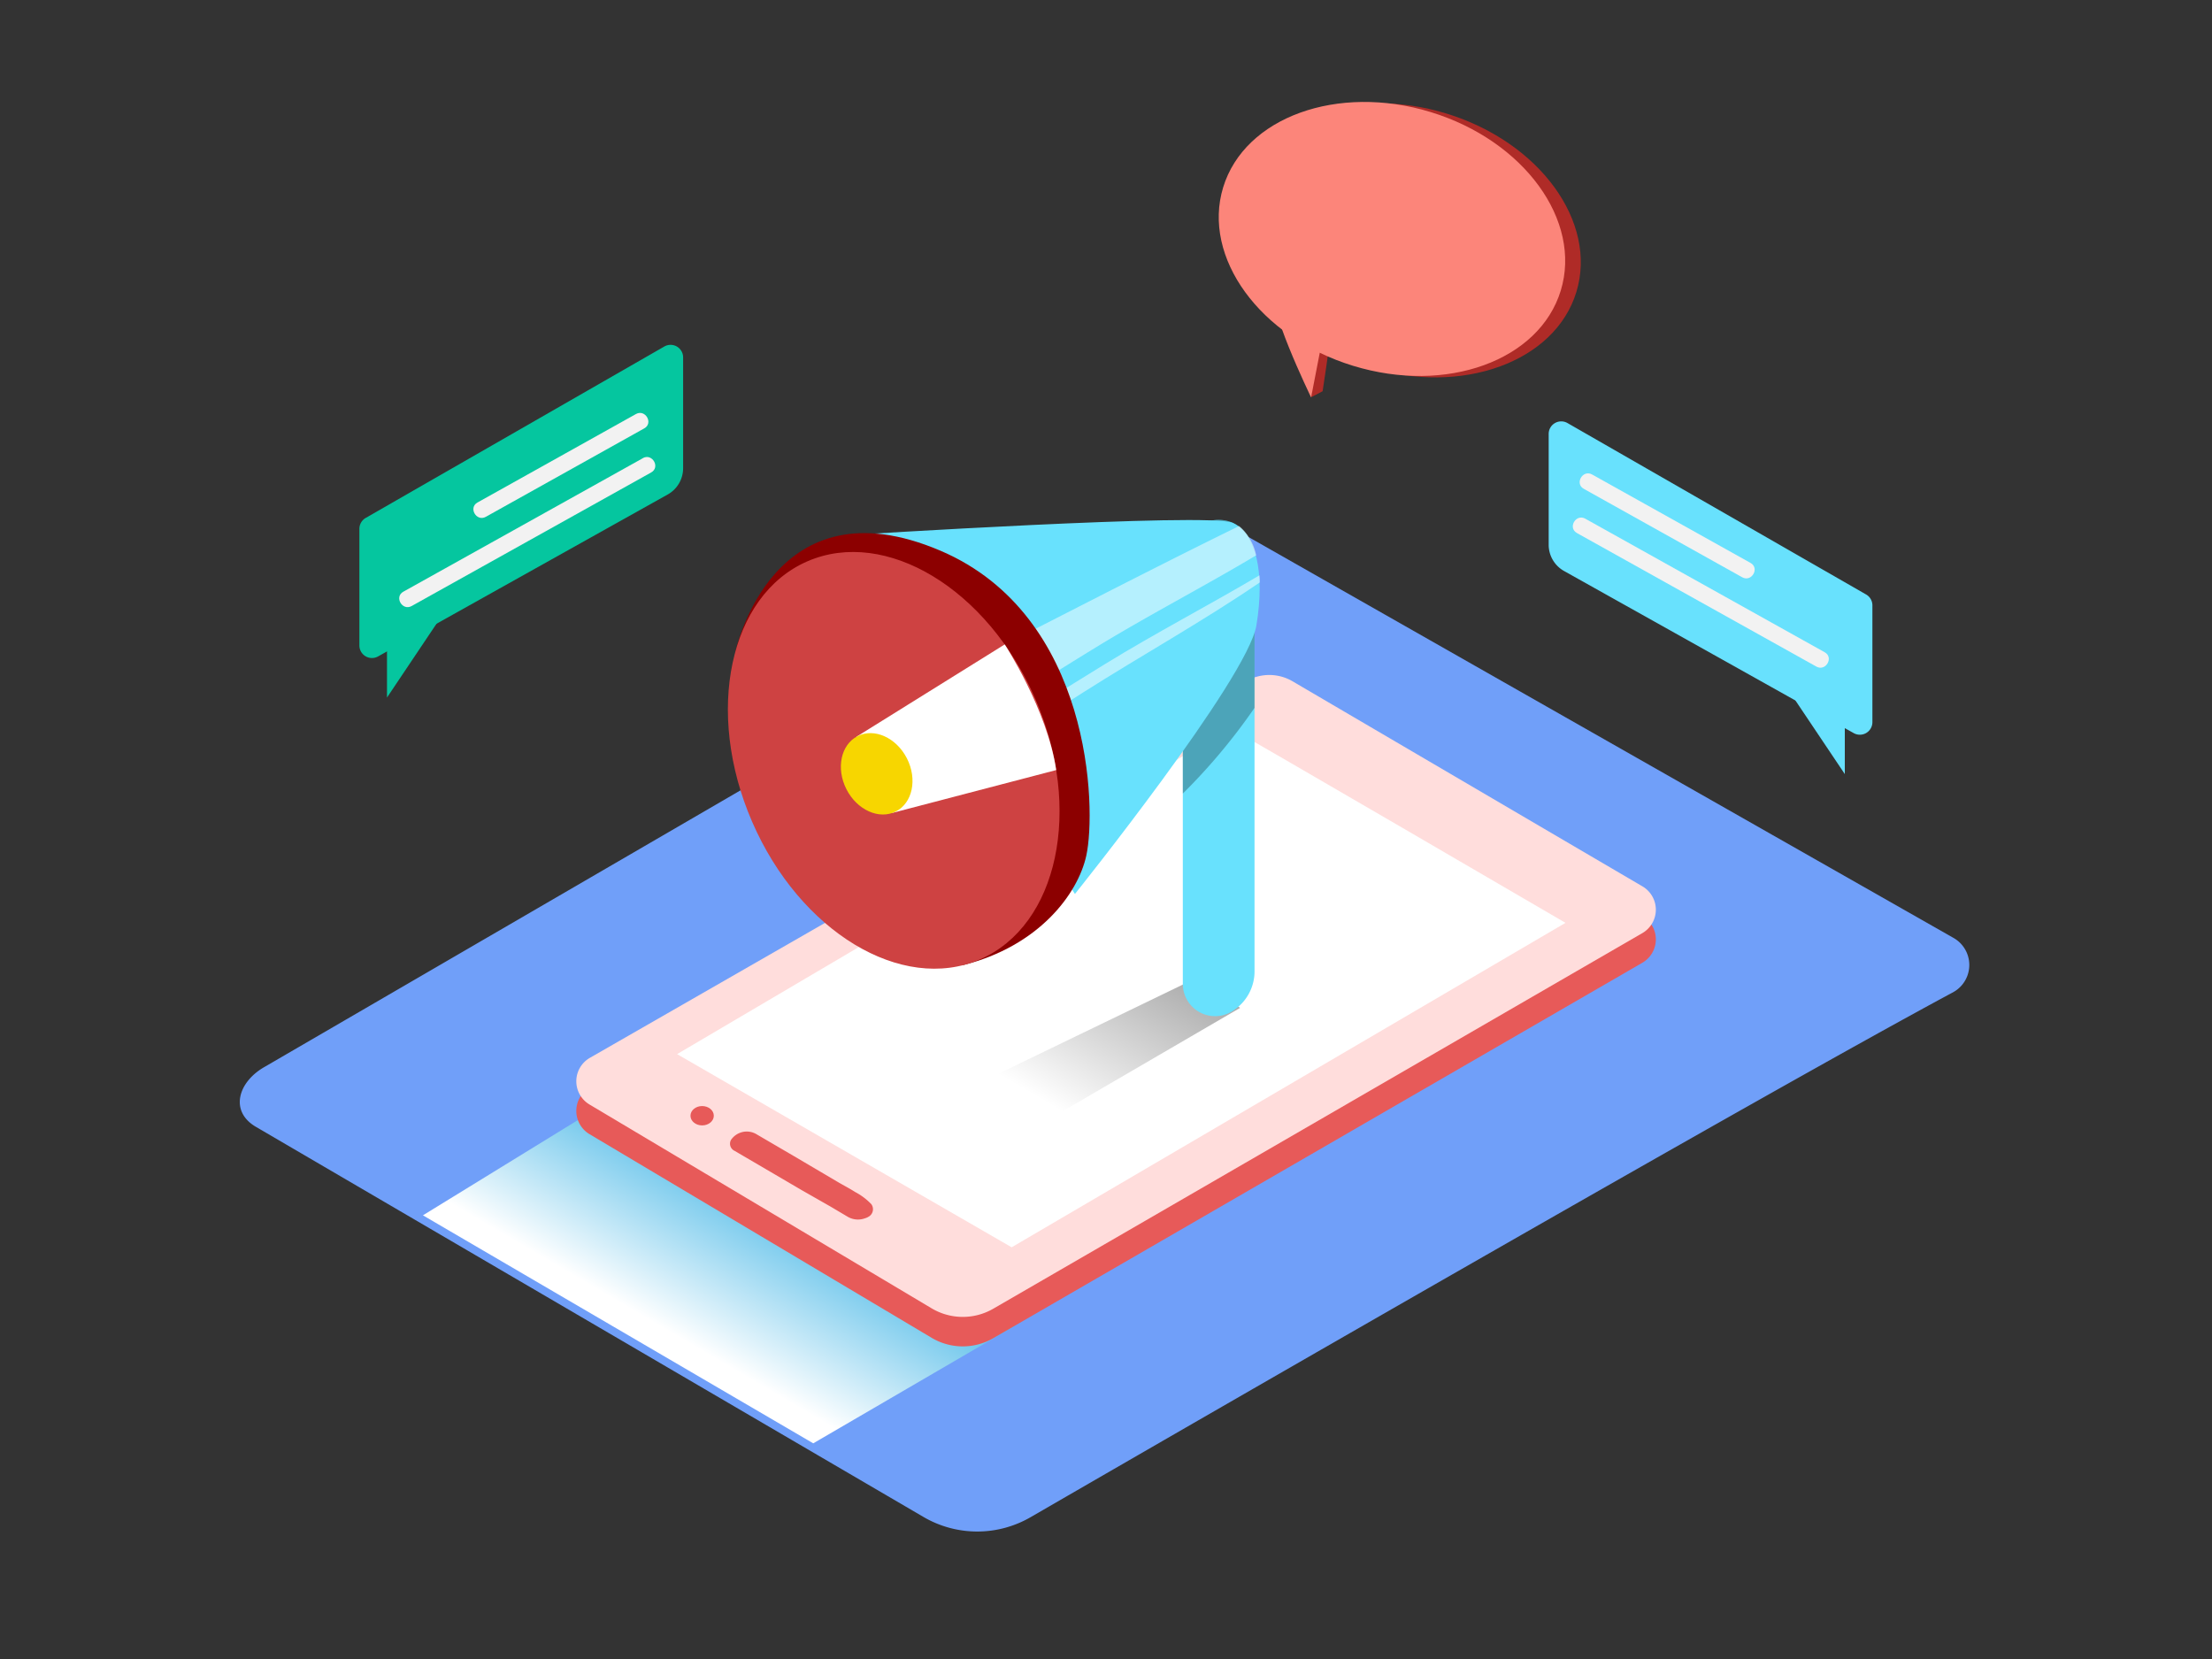 <svg xmlns="http://www.w3.org/2000/svg" xmlns:xlink="http://www.w3.org/1999/xlink" viewBox="0 0 400 300"><rect x="0" y="0" width="400" height="300" fill="#333333" stroke="none"/><defs><linearGradient id="linear-gradient" x1="122.89" y1="241.92" x2="143.25" y2="207.19" gradientUnits="userSpaceOnUse"><stop offset="0" stop-color="#fff"/><stop offset="0.99" stop-color="#29abe2"/></linearGradient><linearGradient id="linear-gradient-2" x1="192.88" y1="201.52" x2="213.12" y2="166.98" gradientUnits="userSpaceOnUse"><stop offset="0" stop-color="#fff"/><stop offset="0.99" stop-color="#999"/></linearGradient></defs><title>OK</title><g style="isolation:isolate"><g id="Layer_2" data-name="Layer 2"><path d="M353.11,179.47c-34.24,18.38-135,76.52-166.72,94.87a19.25,19.25,0,0,1-19.35,0L46.28,203.77c-4.8-2.8-3.26-8.11,1.58-10.85L216.37,95a5.77,5.77,0,0,1,5.69,0l131.17,74.59A5.62,5.62,0,0,1,353.11,179.47Z" fill="#709ff9"/><polygon points="112.25 197.78 76.48 219.77 147.06 261 183.56 239.74 112.25 197.78" fill="url(#linear-gradient)" style="mix-blend-mode:multiply"/><path d="M106.67,196.65l118.69-68.11a8.31,8.31,0,0,1,8.34,0L297,165.64a4.89,4.89,0,0,1,0,8.45L179.59,242a11,11,0,0,1-11.1-.07L106.6,205.09A4.89,4.89,0,0,1,106.67,196.65Z" fill="#e75a59"/><path d="M106.67,191.29l118.69-68.11a8.31,8.31,0,0,1,8.34,0L297,160.28a4.89,4.89,0,0,1,0,8.45L179.59,236.67a11,11,0,0,1-11.1-.07L106.6,199.73A4.89,4.89,0,0,1,106.67,191.29Z" fill="#ffdddc"/><path d="M222.48,131.69c.66.22,60.61,35.19,60.61,35.19L182.94,225.55l-60.5-34.93Z" fill="#fff"/><path d="M157.1,220a1.55,1.55,0,0,0,.47-2.24,11.35,11.35,0,0,0-2.92-2.2c-1-.64-2.09-1.2-3.13-1.81L143.46,209l-6.62-3.87a3.43,3.43,0,0,0-2.93-.32,3.47,3.47,0,0,0-1.71,1.3,1.42,1.42,0,0,0,.64,2L145,215.23l5.26,3,3,1.78a3.67,3.67,0,0,0,3.11.31A2.67,2.67,0,0,0,157.1,220Z" fill="#e75a59"/><ellipse cx="126.97" cy="201.76" rx="2.11" ry="1.75" fill="#e75a59"/><path d="M240.27,63c0,.5-1.1,7.75-1.1,7.75l-2.07,1.08.85-9.75" fill="#af2b27"/><ellipse cx="254.51" cy="43.46" rx="23.99" ry="31.92" transform="translate(138.44 274.09) rotate(-72.97)" fill="#af2b27"/><ellipse cx="251.7" cy="43.21" rx="23.99" ry="31.92" transform="translate(136.68 271.22) rotate(-72.97)" fill="#fc857a"/><path d="M239.09,61.55l-2,10.31s-8.52-17.55-6.4-19.34S239.93,57.21,239.09,61.55Z" fill="#fc857a"/><path d="M337.45,107.5l-54-31a2.27,2.27,0,0,0-3.4,2v20a5.45,5.45,0,0,0,2.79,4.76l52.37,29.31a2.27,2.27,0,0,0,3.38-2V109.47A2.27,2.27,0,0,0,337.45,107.5Z" fill="#68e1fd"/><polyline points="333.6 128.28 333.6 139.98 323.84 125.43" fill="#68e1fd"/><path d="M286.39,88.39l28.66,16c1.69.94,3.2-1.65,1.51-2.59l-28.66-16c-1.69-.94-3.2,1.65-1.51,2.59Z" fill="#f2f2f2"/><path d="M285.14,96.38l43.32,24.16c1.69.94,3.2-1.65,1.51-2.59L286.66,93.79c-1.69-.94-3.2,1.65-1.51,2.59Z" fill="#f2f2f2"/><polygon points="215.66 177.19 175.74 196.49 187.75 203.51 224.26 182.25 215.66 177.19" fill="url(#linear-gradient-2)" style="mix-blend-mode:multiply"/><path d="M226.86,175.74V101c0-3.32-2.26-6.46-5.54-6.92a6.49,6.49,0,0,0-7.43,6.42v77.4a5.84,5.84,0,0,0,9.12,4.85l.13-.09A8.47,8.47,0,0,0,226.86,175.74Z" fill="#68e1fd"/><path d="M226.86,128V101c0-3.32-2.26-6.46-5.54-6.92a6.49,6.49,0,0,0-7.43,6.42v43A108,108,0,0,0,226.86,128Z" opacity="0.27"/><path d="M153.23,96.78s65.5-4.16,69.68-2.23,5.88,8.87,4.29,18.53-32.82,48.58-32.82,48.58" fill="#68e1fd"/><path d="M198.16,117.07c9.51-5.82,19.42-10.93,29-16.65a9.57,9.57,0,0,0-3.08-5.3c-18.23,8.93-36.2,18.37-54.34,27.48l5.48,8.64C182.9,126.61,190.48,121.77,198.16,117.07Z" fill="#fff" opacity="0.51"/><path d="M195.81,125.25c10.59-6.73,21.61-12.84,32-19.93,0-.43,0-.87-.05-1.29-9.21,5.45-18.72,10.39-27.85,16-7.64,4.68-15.18,9.5-22.85,14.11l1.35,2.13C184.22,132.64,190,128.94,195.81,125.25Z" fill="#fff" opacity="0.51"/><path d="M133,117.79c.19-.68,6.87-31.14,37.12-18.18,27.34,11.72,28.17,46.57,26.32,55.1-1.51,6.94-8.59,16.39-22.29,19.81" fill="#8c0000"/><ellipse cx="161.62" cy="137.49" rx="27.91" ry="39.23" transform="translate(-41.34 75.57) rotate(-23.42)" fill="#ce4242"/><path d="M191,139.25,161.36,147l-6.49-13.77,26.82-16.7S189.37,128.28,191,139.25Z" fill="#fff"/><ellipse cx="158.53" cy="139.93" rx="6.14" ry="7.64" transform="translate(-46.19 87.01) rotate(-26.94)" fill="#f7d600"/><path d="M120,70.11Q96,82.22,73,95.94a.5.5,0,0,0,.5.86Q96.54,83.09,120.51,71C121.09,70.68,120.58,69.82,120,70.11Z" fill="#f7931e"/><path d="M66.13,93.66l54-31a2.27,2.27,0,0,1,3.4,2v20a5.45,5.45,0,0,1-2.79,4.76L68.37,118.7a2.27,2.27,0,0,1-3.38-2V95.63A2.27,2.27,0,0,1,66.13,93.66Z" fill="#05c69f"/><polyline points="69.98 114.45 69.98 126.14 79.74 111.59" fill="#05c69f"/><path d="M115,74.87l-28.66,16c-1.69.94-.18,3.53,1.51,2.59l28.66-16c1.69-.94.18-3.53-1.51-2.59Z" fill="#f2f2f2"/><path d="M116.24,82.86,72.93,107c-1.69.94-.18,3.53,1.51,2.59l43.32-24.16c1.69-.94.18-3.53-1.51-2.59Z" fill="#f2f2f2"/></g></g></svg>